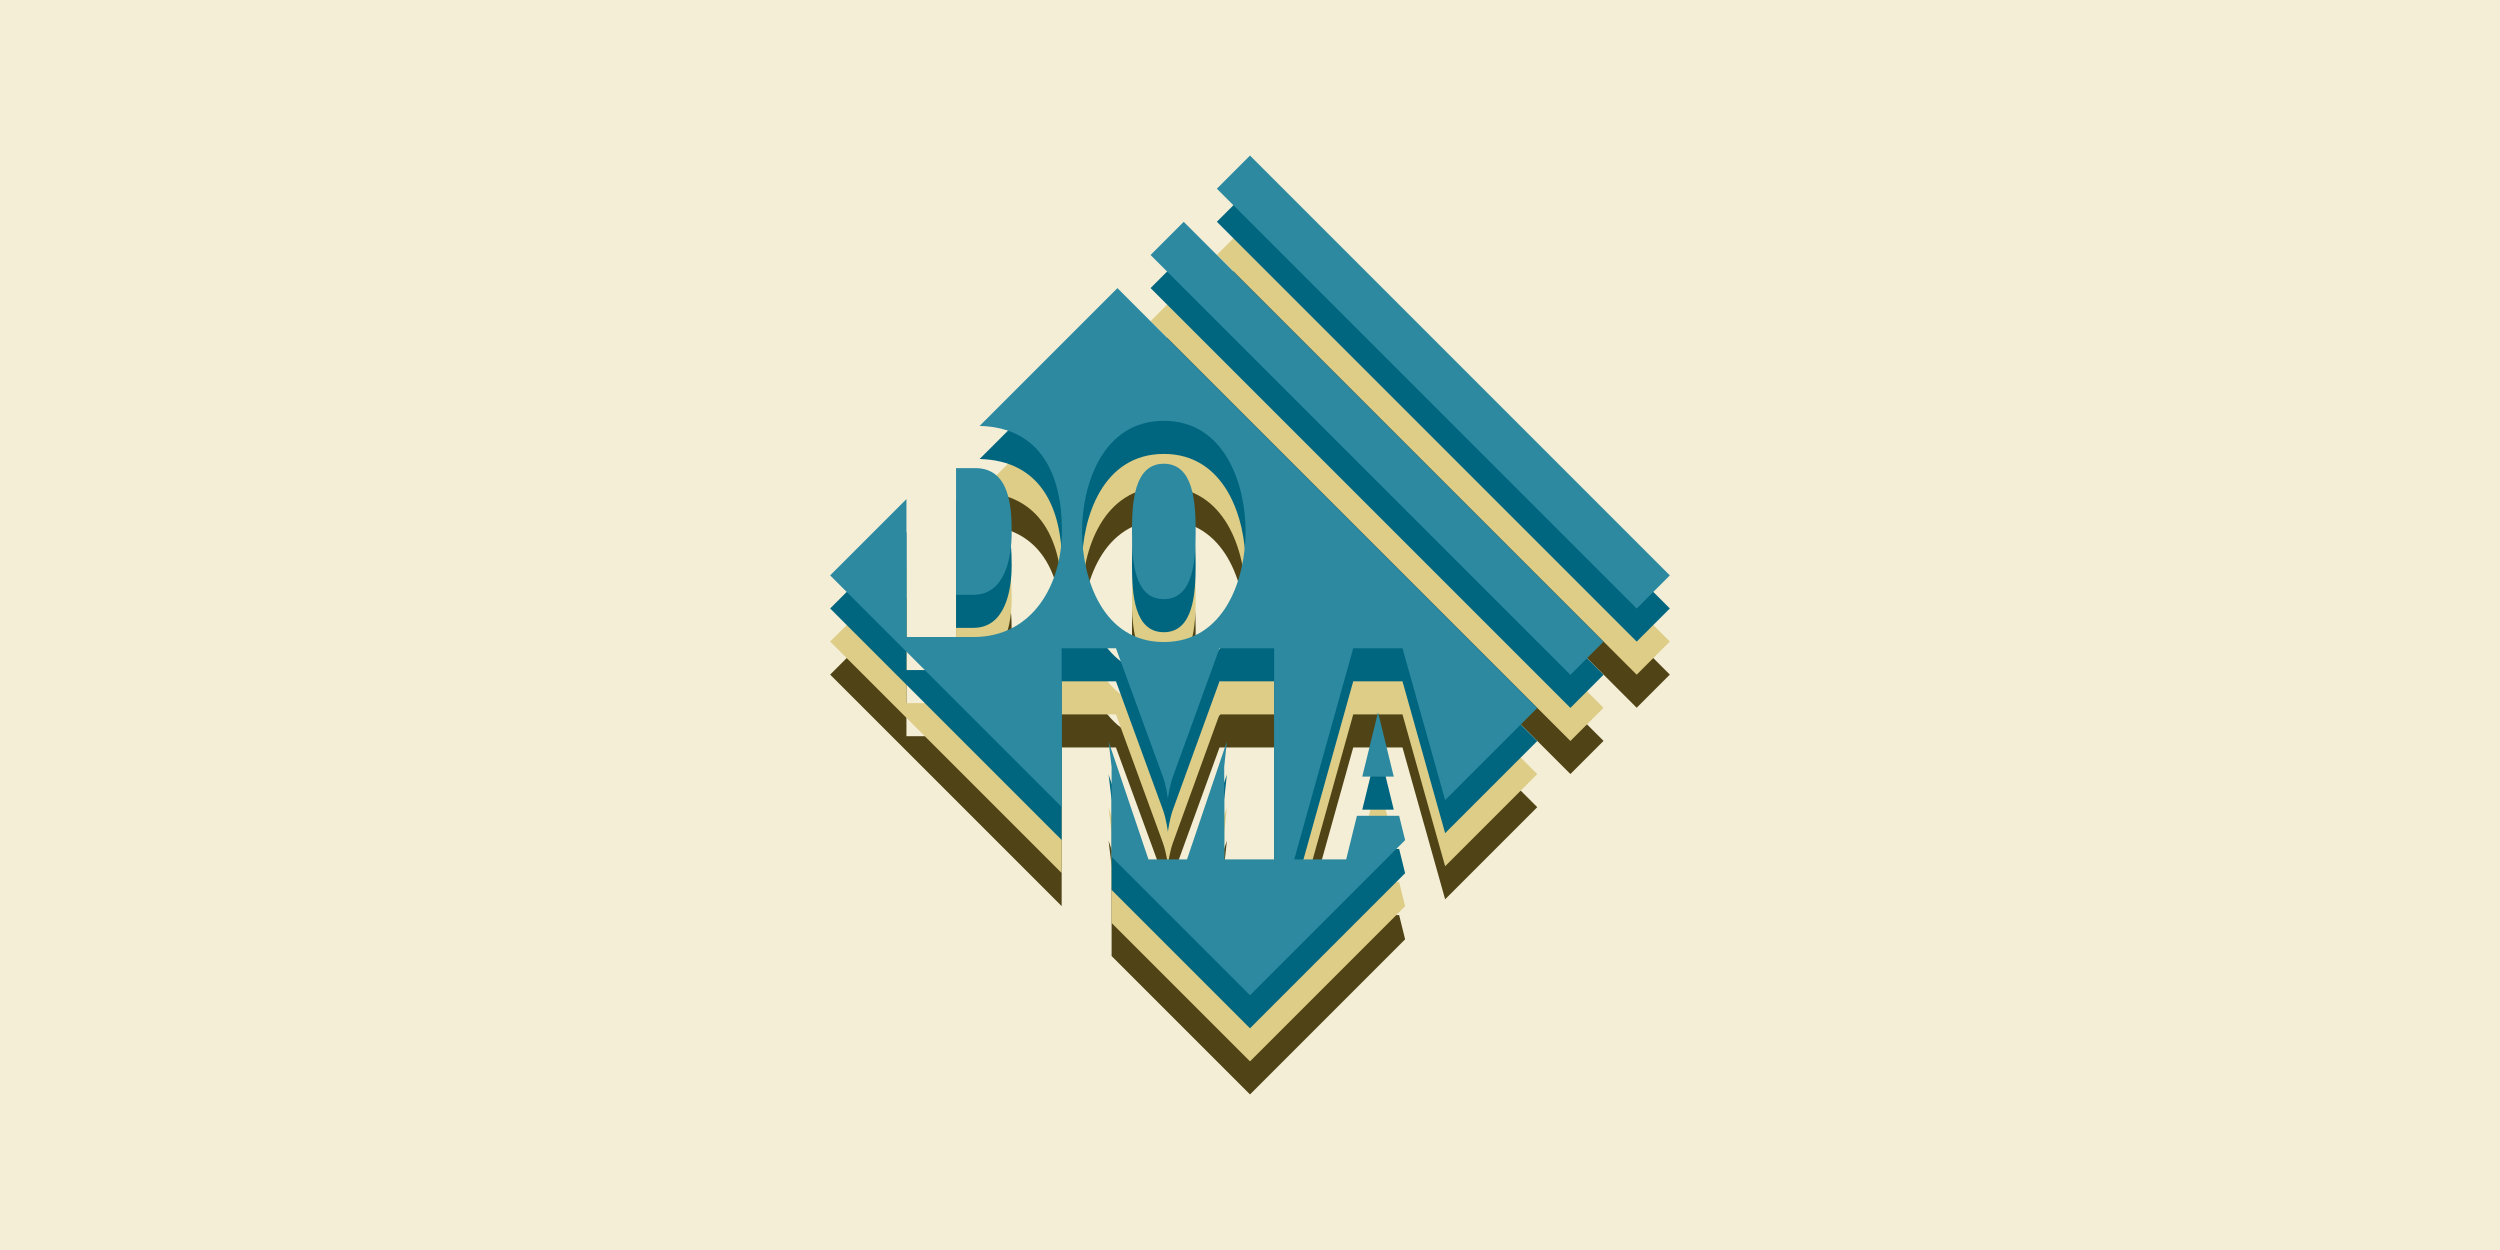 <?xml version="1.0" encoding="UTF-8" standalone="no"?>
<svg
   xmlns:dc="http://purl.org/dc/elements/1.1/"
   xmlns:cc="http://creativecommons.org/ns#"
   xmlns:rdf="http://www.w3.org/1999/02/22-rdf-syntax-ns#"
   xmlns:svg="http://www.w3.org/2000/svg"
   xmlns="http://www.w3.org/2000/svg"
   xmlns:sodipodi="http://sodipodi.sourceforge.net/DTD/sodipodi-0.dtd"
   xmlns:inkscape="http://www.inkscape.org/namespaces/inkscape"
   width="800mm"
   height="400mm"
   viewBox="0 0 800 400"
   version="1.1"
   id="svg8"
   inkscape:version="1.0.2 (e86c870879, 2021-01-15, custom)"
   sodipodi:docname="django-doma-logo.svg"
   inkscape:export-filename="/home/olf/Projects/django-doma/assets/django-doma-logo.png"
   inkscape:export-xdpi="63.5"
   inkscape:export-ydpi="63.5">
  <defs
     id="defs2" />
  <sodipodi:namedview
     id="base"
     pagecolor="#ffffff"
     bordercolor="#666666"
     borderopacity="1.0"
     inkscape:pageopacity="0.0"
     inkscape:pageshadow="2"
     inkscape:zoom="0.35"
     inkscape:cx="1508.1335"
     inkscape:cy="967.5814"
     inkscape:document-units="mm"
     inkscape:current-layer="layer1"
     inkscape:document-rotation="0"
     showgrid="false"
     fit-margin-top="0"
     fit-margin-left="0"
     fit-margin-right="0"
     fit-margin-bottom="0"
     inkscape:window-width="1920"
     inkscape:window-height="1054"
     inkscape:window-x="0"
     inkscape:window-y="0"
     inkscape:window-maximized="1" />
  <g
     inkscape:label="Layer 1"
     inkscape:groupmode="layer"
     id="layer1"
     transform="translate(-217.543,-28.759)">
    <g
       id="g1365">
      <rect
         style="fill:#f4eed7;stroke:none;stroke-width:1.415"
         id="rect1323"
         width="800"
         height="400"
         x="217.543"
         y="28.759" />
      <g
         id="g1334"
         transform="translate(227.079,29.037)">
        <path
           id="rect877-3-1-6-1-7-1-4"
           style="fill:#504416;stroke:none;stroke-width:0.883"
           d="m 390.464,81.246 -10.607,10.607 134.35,134.35 10.607,-10.607 z m -21.213,21.213 -10.607,10.607 134.35,134.35 10.607,-10.607 z m -21.213,21.213 -44.096,44.096 c 19.602,0.5 26.344,15.728 26.344,33.446 0,17.158 -9.223,34.102 -28.311,34.102 h -21.448 v -44.132 l -24.412,24.412 74.083,74.083 v -50.76 h 17.373 l 15.014,41.073 c 1.072,2.895 1.609,7.078 1.609,7.078 0,0 0.536,-4.183 1.609,-7.078 l 14.906,-41.073 h 17.48 v 67.561 h -15.979 v -29.598 l 0.858,-8.15 -12.761,37.748 h -12.333 l -12.761,-37.748 0.965,8.15 v 28.776 l 44.289,44.289 49.636,-49.636 -1.913,-7.772 h -13.512 l -3.432,13.941 h -16.622 l 18.874,-67.561 h 15.764 l 13.649,48.583 29.479,-29.479 z m 14.848,42.473 c 19.625,0 26.167,20.483 26.167,35.389 0,14.906 -6.542,35.39 -26.167,35.39 -19.625,0 -26.166,-20.483 -26.166,-35.39 0,-14.906 6.541,-35.389 26.166,-35.389 z m 0,13.727 c -9.544,0 -10.187,12.44 -10.187,21.662 0,9.33 0.643,21.663 10.187,21.663 9.544,0 10.188,-12.547 10.188,-21.663 0,-9.223 -0.644,-21.662 -10.188,-21.662 z m -66.488,1.394 v 40.537 h 5.576 c 10.188,0 12.225,-12.011 12.225,-19.947 0,-8.257 -0.643,-20.59 -11.689,-20.59 z m 135.034,78.135 -5.041,20.59 h 10.081 z" />
        <path
           id="rect877-3-1-6-1-7-1"
           style="fill:#decd87;stroke:none;stroke-width:0.883"
           d="m 390.464,70.663 -10.607,10.607 134.35,134.35 10.607,-10.607 z M 369.25,91.876 358.644,102.482 492.994,236.832 503.6,226.226 Z m -21.213,21.213 -44.096,44.096 c 19.602,0.5 26.344,15.728 26.344,33.446 0,17.158 -9.223,34.102 -28.311,34.102 h -21.448 v -44.132 l -24.412,24.412 74.083,74.083 v -50.76 h 17.373 l 15.014,41.073 c 1.072,2.895 1.609,7.078 1.609,7.078 0,0 0.536,-4.183 1.609,-7.078 l 14.906,-41.073 h 17.48 v 67.561 h -15.979 v -29.598 l 0.858,-8.15 -12.761,37.748 h -12.333 l -12.761,-37.748 0.965,8.15 v 28.776 l 44.289,44.289 49.636,-49.636 -1.913,-7.772 h -13.512 l -3.432,13.941 h -16.622 l 18.874,-67.561 h 15.764 l 13.649,48.583 29.479,-29.479 z m 14.848,42.473 c 19.625,0 26.167,20.483 26.167,35.389 0,14.906 -6.542,35.39 -26.167,35.39 -19.625,0 -26.166,-20.483 -26.166,-35.39 0,-14.906 6.541,-35.389 26.166,-35.389 z m 0,13.727 c -9.544,0 -10.187,12.44 -10.187,21.662 0,9.33 0.643,21.663 10.187,21.663 9.544,0 10.188,-12.547 10.188,-21.663 0,-9.223 -0.644,-21.662 -10.188,-21.662 z m -66.488,1.394 v 40.537 h 5.576 c 10.188,0 12.225,-12.011 12.225,-19.947 0,-8.257 -0.643,-20.59 -11.689,-20.59 z m 135.034,78.135 -5.041,20.59 h 10.081 z" />
        <path
           id="rect877-3-1-6-9-2"
           style="fill:#006680;stroke:none;stroke-width:0.883"
           d="m 390.464,60.079 -10.607,10.607 134.35,134.35 10.607,-10.607 z m -21.213,21.213 -10.607,10.607 134.35,134.35 10.607,-10.607 z m -21.213,21.213 -44.096,44.096 c 19.602,0.5 26.344,15.728 26.344,33.446 0,17.158 -9.223,34.102 -28.311,34.102 h -21.448 v -44.132 l -24.412,24.412 74.083,74.083 v -50.76 h 17.373 l 15.014,41.073 c 1.072,2.895 1.609,7.078 1.609,7.078 0,0 0.536,-4.183 1.609,-7.078 l 14.906,-41.073 h 17.48 v 67.561 h -15.979 v -29.598 l 0.858,-8.15 -12.761,37.748 h -12.333 l -12.761,-37.748 0.965,8.15 v 28.776 l 44.289,44.289 49.636,-49.636 -1.913,-7.772 h -13.512 l -3.432,13.941 h -16.622 l 18.874,-67.561 h 15.764 l 13.649,48.583 29.479,-29.479 z m 14.848,42.473 c 19.625,0 26.167,20.483 26.167,35.389 0,14.906 -6.542,35.39 -26.167,35.39 -19.625,0 -26.166,-20.483 -26.166,-35.39 0,-14.906 6.541,-35.389 26.166,-35.389 z m 0,13.727 c -9.544,0 -10.187,12.44 -10.187,21.662 0,9.33 0.643,21.663 10.187,21.663 9.544,0 10.188,-12.547 10.188,-21.663 0,-9.223 -0.644,-21.662 -10.188,-21.662 z m -66.488,1.394 v 40.537 h 5.576 c 10.188,0 12.225,-12.011 12.225,-19.947 0,-8.257 -0.643,-20.59 -11.689,-20.59 z m 135.034,78.135 -5.041,20.59 h 10.081 z" />
        <g
           aria-label="DO"
           id="text843-6-2-9"
           style="font-size:4.233px;line-height:0;font-family:'Delicious Heavy';-inkscape-font-specification:'Delicious Heavy, ';letter-spacing:0px;word-spacing:0px;stroke-width:0.265"
           transform="translate(663.558,291.865)">
          <path
             d="m -273.273,-97.448 c 0,-0.711 -0.275,-1.321 -1.079,-1.321 h -0.885 v 2.667 h 0.847 c 0.754,0 1.118,-0.669 1.118,-1.346 z m -0.635,0.025 c 0,0.313 -0.08,0.787 -0.483,0.787 h -0.22 v -1.6 h 0.241 c 0.436,0 0.461,0.487 0.461,0.813 z"
             style="stroke-width:0.265"
             id="path1026-0-3" />
          <path
             d="m -270.953,-97.435 c 0,-0.588 -0.258,-1.397 -1.033,-1.397 -0.775,0 -1.033,0.809 -1.033,1.397 0,0.588 0.258,1.397 1.033,1.397 0.775,0 1.033,-0.809 1.033,-1.397 z m -0.631,0 c 0,0.36 -0.025,0.855 -0.402,0.855 -0.377,0 -0.402,-0.487 -0.402,-0.855 0,-0.364 0.025,-0.855 0.402,-0.855 0.377,0 0.402,0.491 0.402,0.855 z"
             style="stroke-width:0.265"
             id="path1028-2-1" />
        </g>
        <path
           id="rect877-3-1-6-8-3-9"
           style="fill:#2c89a0;stroke:none;stroke-width:0.883"
           d="m 390.464,49.496 -10.607,10.607 134.35,134.35 10.607,-10.607 z m -21.213,21.213 -10.607,10.607 134.35,134.35 10.607,-10.607 z m -21.213,21.213 -44.096,44.096 c 19.602,0.5 26.344,15.728 26.344,33.446 0,17.158 -9.223,34.102 -28.311,34.102 h -21.448 v -44.132 l -24.412,24.412 74.083,74.083 v -50.76 h 17.373 l 15.014,41.073 c 1.072,2.895 1.609,7.078 1.609,7.078 0,0 0.536,-4.183 1.609,-7.078 l 14.906,-41.073 h 17.48 v 67.561 h -15.979 v -29.598 l 0.858,-8.15 -12.761,37.748 h -12.333 l -12.761,-37.748 0.965,8.15 v 28.776 l 44.289,44.289 49.636,-49.636 -1.913,-7.772 h -13.512 l -3.432,13.941 h -16.622 l 18.874,-67.561 h 15.764 l 13.649,48.583 29.479,-29.479 z m 14.848,42.473 c 19.625,0 26.167,20.483 26.167,35.389 0,14.906 -6.542,35.39 -26.167,35.39 -19.625,0 -26.166,-20.483 -26.166,-35.39 0,-14.906 6.541,-35.389 26.166,-35.389 z m 0,13.727 c -9.544,0 -10.187,12.44 -10.187,21.662 0,9.33 0.643,21.663 10.187,21.663 9.544,0 10.188,-12.547 10.188,-21.663 0,-9.223 -0.644,-21.662 -10.188,-21.662 z m -66.488,1.394 v 40.537 h 5.576 c 10.188,0 12.225,-12.011 12.225,-19.947 0,-8.257 -0.643,-20.59 -11.689,-20.59 z m 135.034,78.135 -5.041,20.59 h 10.081 z" />
      </g>
    </g>
  </g>
</svg>

